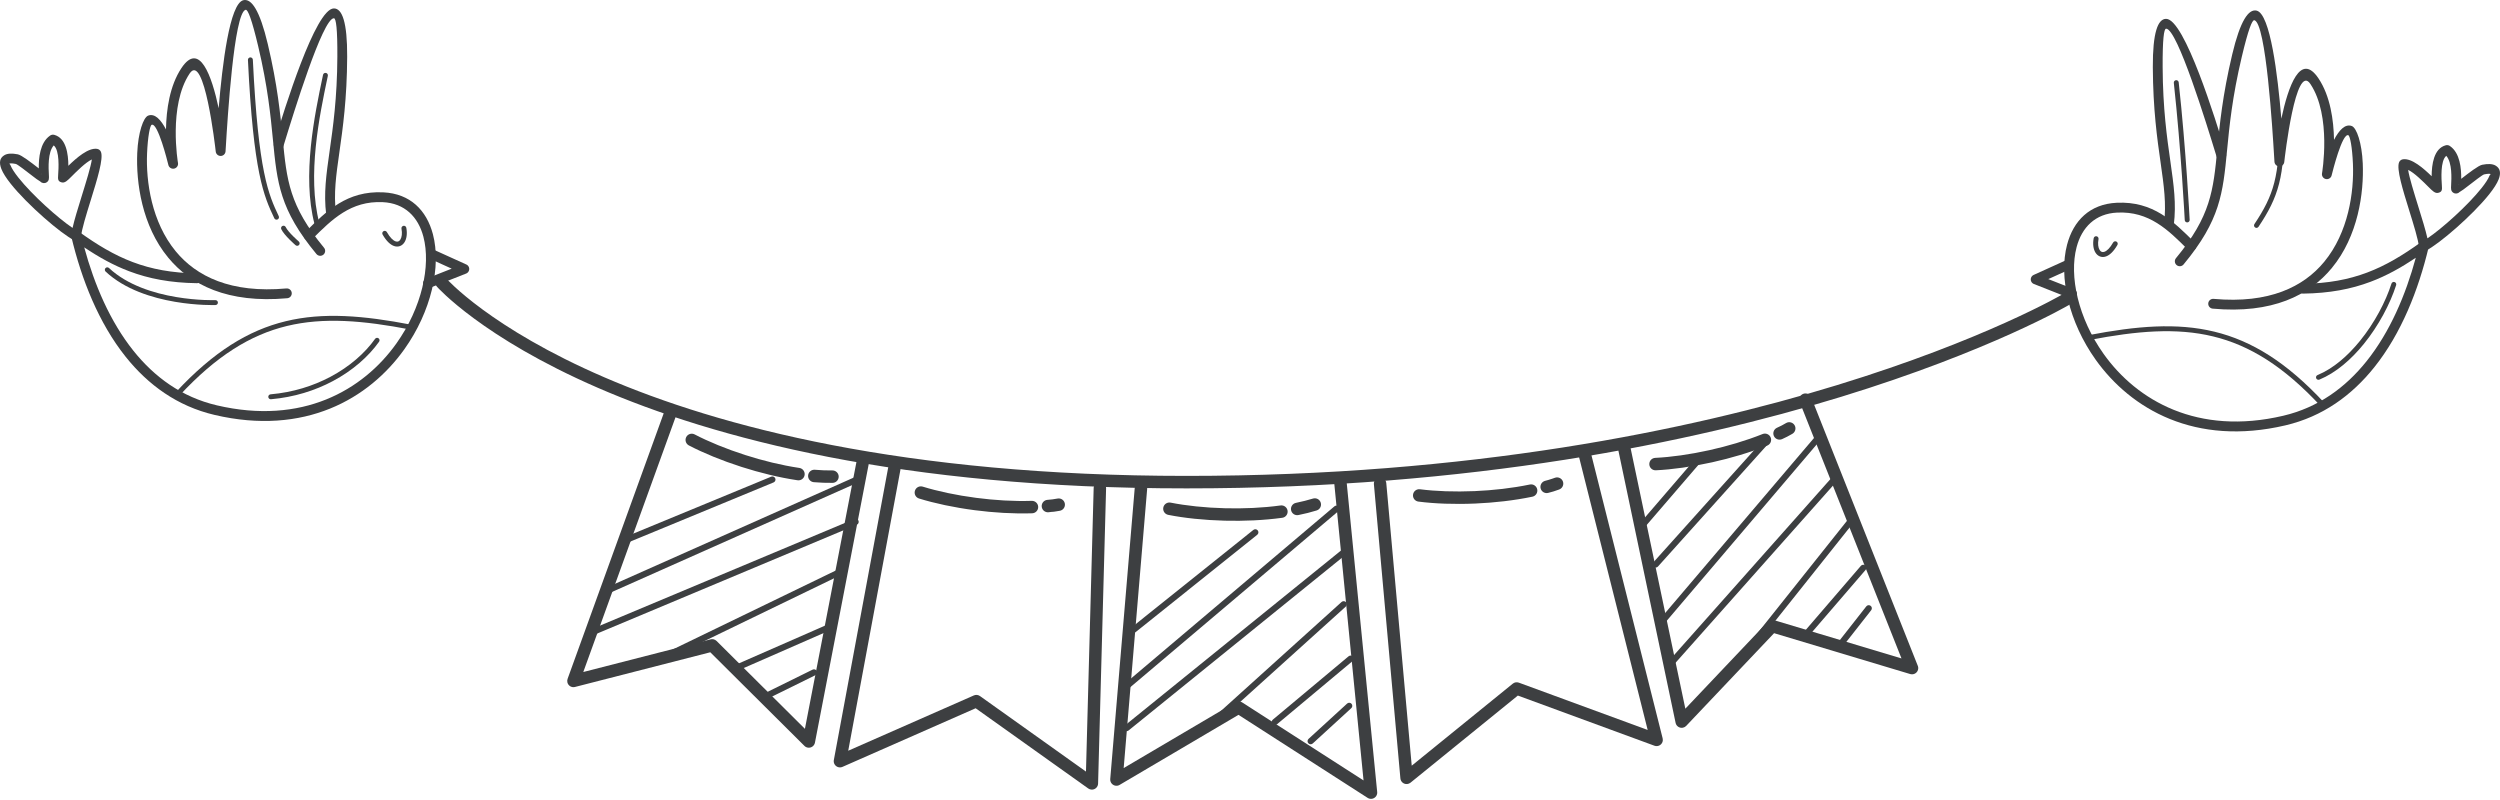 <svg width="959" height="307" viewBox="0 0 959 307" fill="none" xmlns="http://www.w3.org/2000/svg">
<path fill-rule="evenodd" clip-rule="evenodd" d="M943.385 70.878C942.981 70.65 942.623 70.442 943.128 70.755L943.218 70.816C943.283 70.849 943.338 70.872 943.385 70.878ZM927.759 79.563C929.117 83.937 930.457 88.252 931.166 91.429C936.737 87.697 946.629 78.827 951.947 72.125C953.403 70.288 954.479 68.661 954.963 67.424C955.144 66.968 955.504 66.84 955.399 66.78C955.079 66.601 954.283 66.623 952.911 66.898C952.321 67.017 949.054 69.547 946.551 71.489C945.423 72.364 944.406 73.151 943.517 73.644C942.913 74.295 941.916 74.449 941.133 73.963C940.126 73.335 940.173 72.44 940.253 70.999C940.39 68.482 940.723 62.424 938.392 59.776C936.05 61.682 936.535 68.8 936.699 71.145C936.804 72.681 936.862 73.61 935.343 73.959L935.213 73.99C934.07 74.219 933.061 73.207 931.589 71.733C929.54 69.684 926.115 66.252 923.764 65.167C924.153 67.946 925.976 73.811 927.759 79.563ZM927.882 94.603C927.656 91.954 925.92 86.364 924.153 80.67C921.717 72.823 919.22 64.78 920.294 62.239C920.558 61.606 921.13 61.196 921.764 61.104V61.1C925.142 60.608 929.654 64.559 932.781 67.603C932.793 63.129 933.591 56.941 938.211 55.722C938.799 55.565 939.399 55.711 939.849 56.055C943.685 58.735 944.173 64.632 944.121 68.612L944.247 68.503C947.048 66.333 950.701 63.498 952.171 63.205C954.5 62.737 956.155 62.872 957.247 63.487C959.144 64.554 959.412 66.415 958.479 68.8C957.851 70.406 956.58 72.357 954.902 74.474C948.511 82.532 935.589 93.688 930.596 96.142C929.661 96.599 928.531 96.21 928.075 95.277C927.967 95.06 927.907 94.831 927.889 94.603H927.882Z" fill="#3D3F41"/>
<path fill-rule="evenodd" clip-rule="evenodd" d="M837.616 101.442C836.952 102.245 835.759 102.359 834.956 101.693C834.153 101.028 834.039 99.838 834.703 99.033C848.07 82.878 849.017 73.127 850.556 57.203C851.453 47.914 852.549 36.59 856.269 20.916C859.361 7.887 862.558 3.342 865.648 4.075C870.909 5.324 873.733 28.836 875.12 45.527C877.768 33.107 882.46 19.709 889.392 30.1C893.925 36.894 895.193 46.104 895.33 53.641C897.211 50.046 899.567 47.344 902.175 48.355C904.01 49.066 906.021 54.818 906.354 62.693C906.596 68.368 906.146 75.328 904.395 82.375C902.63 89.48 899.536 96.693 894.493 102.807C885.871 113.268 871.645 120.471 848.793 118.397C847.757 118.306 846.992 117.388 847.086 116.353C847.178 115.315 848.095 114.552 849.133 114.646C870.502 116.583 883.679 109.997 891.583 100.413C896.225 94.78 899.084 88.091 900.73 81.476C902.39 74.8 902.813 68.21 902.587 62.84C902.316 56.474 901.484 52.131 900.818 51.874C898.464 50.964 894.748 65.921 894.437 67.187C894.247 68.192 893.287 68.863 892.272 68.695C891.245 68.525 890.551 67.55 890.721 66.523C890.732 66.46 894.5 44.556 886.258 32.198C880.625 23.758 876.455 60.243 876.252 62.064C876.189 62.984 875.462 63.744 874.515 63.818C873.473 63.898 872.565 63.122 872.482 62.082L872.354 60.026C871.755 50.12 869.263 8.818 864.775 7.756C863.916 7.55 862.413 11.418 859.95 21.789C856.272 37.29 855.193 48.424 854.312 57.556C852.699 74.21 851.712 84.406 837.616 101.442Z" fill="#3D3F41"/>
<path fill-rule="evenodd" clip-rule="evenodd" d="M833.873 86.252C833.746 87.288 832.802 88.026 831.766 87.901C830.73 87.773 829.992 86.831 830.12 85.796C831.064 78.216 830.075 71.27 828.813 62.417C827.502 53.214 825.903 41.99 825.824 25.809C825.759 12.418 827.766 7.243 830.905 7.23C838.017 7.196 850.012 46.319 853.547 57.858L853.889 58.974C854.196 59.97 853.636 61.026 852.639 61.33C851.643 61.639 850.587 61.08 850.283 60.082L849.938 58.966C846.589 48.037 835.229 10.979 830.918 10.999C830.073 11.002 829.54 15.12 829.594 25.796C829.67 41.655 831.254 52.771 832.554 61.887C833.856 71.028 834.876 78.203 833.873 86.252Z" fill="#3D3F41"/>
<path fill-rule="evenodd" clip-rule="evenodd" d="M891.54 154.442C891.893 154.824 891.876 155.419 891.493 155.775C891.113 156.131 890.513 156.109 890.16 155.728C876.03 140.529 862.976 132.449 848.936 129.048C834.873 125.643 819.746 126.914 801.52 130.424C801.006 130.522 800.511 130.187 800.415 129.675C800.316 129.162 800.65 128.668 801.164 128.569C819.636 125.012 834.999 123.733 849.379 127.216C863.788 130.704 877.14 138.952 891.54 154.442Z" fill="#3D3F41"/>
<path fill-rule="evenodd" clip-rule="evenodd" d="M792.223 99.97C793.171 99.541 794.29 99.966 794.719 100.914C795.146 101.867 794.724 102.986 793.773 103.413L785.73 107.06L795.513 110.912C796.486 111.292 796.965 112.388 796.587 113.359C796.207 114.33 795.113 114.809 794.14 114.431L780.231 108.952C779.773 108.782 779.381 108.438 779.167 107.957C778.739 107.006 779.162 105.887 780.113 105.46L792.223 99.97Z" fill="#3D3F41"/>
<path fill-rule="evenodd" clip-rule="evenodd" d="M803.135 91.379C803.234 90.867 803.724 90.529 804.238 90.626C804.746 90.722 805.086 91.214 804.992 91.726C804.652 93.52 804.86 94.995 805.417 95.894C805.638 96.25 805.909 96.498 806.209 96.614C806.498 96.728 806.849 96.728 807.24 96.592C808.225 96.25 809.395 95.142 810.598 93.033C810.855 92.579 811.433 92.42 811.885 92.675C812.336 92.932 812.495 93.509 812.238 93.963C810.784 96.511 809.243 97.889 807.853 98.373C807.019 98.664 806.229 98.646 805.527 98.373C804.831 98.102 804.251 97.592 803.813 96.892C803.023 95.619 802.708 93.659 803.135 91.379Z" fill="#3D3F41"/>
<path fill-rule="evenodd" clip-rule="evenodd" d="M883.479 112.632C882.439 112.646 881.585 111.811 881.573 110.771C881.56 109.731 882.392 108.876 883.435 108.865C893.083 108.728 900.916 107.239 908.057 104.545C915.218 101.843 921.721 97.914 928.674 92.919C929.52 92.31 930.696 92.502 931.305 93.348C931.638 93.809 931.73 94.371 931.609 94.883L931.614 94.885C927.737 111.153 921.171 127.887 910.75 140.912C902.189 151.614 891.048 159.795 876.696 163.165C842.104 171.285 817.435 156.972 803.893 137.977C798.735 130.735 795.191 122.8 793.339 115.165C791.464 107.451 791.305 100.01 792.934 93.847C795.359 84.655 801.638 78.272 811.978 77.78C825.918 77.118 833.766 84.939 841.811 92.954H841.817L841.891 93.028C842.629 93.766 842.629 94.966 841.891 95.702C841.153 96.442 839.954 96.442 839.213 95.702L839.142 95.63L839.144 95.626C831.699 88.205 824.43 80.963 812.155 81.549C803.723 81.95 798.587 87.216 796.585 94.809C795.117 100.373 795.276 107.167 797.001 114.277C798.748 121.464 802.09 128.943 806.967 135.787C819.735 153.699 843.054 167.18 875.84 159.484C889.289 156.328 899.752 148.634 907.81 138.565C916.797 127.33 922.826 113.118 926.692 98.887C920.989 102.708 915.428 105.798 909.385 108.077C901.853 110.919 893.611 112.489 883.479 112.632Z" fill="#3D3F41"/>
<path fill-rule="evenodd" clip-rule="evenodd" d="M874.198 46.865C874.186 46.346 874.6 45.914 875.119 45.905C875.641 45.894 876.07 46.31 876.081 46.829C876.314 57.288 875.784 64.473 874.247 70.478C872.697 76.518 870.153 81.321 866.363 86.999C866.075 87.433 865.491 87.549 865.057 87.259C864.625 86.968 864.509 86.382 864.797 85.95C868.473 80.442 870.938 75.802 872.419 70.01C873.911 64.187 874.428 57.151 874.198 46.865Z" fill="#3D3F41"/>
<path fill-rule="evenodd" clip-rule="evenodd" d="M917.368 108.798C917.527 108.301 918.059 108.028 918.553 108.187C919.05 108.346 919.321 108.878 919.164 109.373C916.86 116.541 912.48 124.885 906.77 131.928C901.914 137.925 896.075 142.992 889.719 145.623C889.238 145.82 888.685 145.59 888.489 145.109C888.292 144.628 888.522 144.077 889.001 143.878C895.043 141.379 900.63 136.511 905.307 130.737C910.864 123.881 915.128 115.764 917.368 108.798Z" fill="#3D3F41"/>
<path fill-rule="evenodd" clip-rule="evenodd" d="M833.876 31.794C833.82 31.274 834.196 30.809 834.715 30.756C835.231 30.7 835.697 31.075 835.753 31.594C838.551 57.254 839.949 84.25 839.952 84.328C839.979 84.847 839.578 85.292 839.057 85.317C838.538 85.344 838.095 84.943 838.068 84.424C838.064 84.346 836.67 57.418 833.876 31.794Z" fill="#3D3F41"/>
<path fill-rule="evenodd" clip-rule="evenodd" d="M167.625 109.992C166.737 109.019 166.803 107.514 167.773 106.627C168.743 105.737 170.251 105.802 171.141 106.775C171.34 106.991 238.175 182.555 455.131 182.555C672.511 182.555 791.084 112.975 791.429 112.776C792.569 112.119 794.026 112.513 794.682 113.654C795.339 114.794 794.945 116.253 793.804 116.907C793.452 117.109 673.763 187.343 455.131 187.343C236.074 187.343 167.827 110.213 167.625 109.992Z" fill="#3D3F41"/>
<path fill-rule="evenodd" clip-rule="evenodd" d="M435.373 186.127C435.478 184.812 436.637 183.832 437.953 183.939C439.271 184.046 440.248 185.203 440.139 186.521L431.043 294.629L473.934 269.355C474.734 268.886 475.697 268.937 476.427 269.404L523.053 299.375L511.822 185.442C511.693 184.131 512.651 182.961 513.964 182.833C515.275 182.704 516.442 183.664 516.573 184.975L528.279 303.72C528.356 304.267 528.245 304.841 527.924 305.344C527.214 306.453 525.735 306.776 524.624 306.064L475.082 274.214L429.642 300.992C429.199 301.301 428.655 301.461 428.076 301.415C426.761 301.308 425.778 300.151 425.888 298.835L435.373 186.127Z" fill="#3D3F41"/>
<path fill-rule="evenodd" clip-rule="evenodd" d="M527.026 185.726C526.912 184.413 527.882 183.258 529.193 183.144C530.506 183.032 531.663 184.002 531.778 185.313L541.538 293.712L580.301 262.255C580.977 261.704 581.864 261.587 582.628 261.866L632.051 280.013L605.297 173.634C604.976 172.353 605.756 171.057 607.035 170.736C608.317 170.415 609.618 171.195 609.936 172.474L637.789 283.218C637.903 283.672 637.891 284.163 637.716 284.64C637.264 285.878 635.89 286.515 634.65 286.06L582.253 266.817L541.068 300.238C540.711 300.527 540.264 300.717 539.77 300.758C538.457 300.873 537.302 299.903 537.188 298.592L527.026 185.726Z" fill="#3D3F41"/>
<path fill-rule="evenodd" clip-rule="evenodd" d="M328.566 177.048C328.812 175.752 330.067 174.904 331.363 175.149C332.656 175.397 333.507 176.649 333.257 177.948L312.613 284.881C312.365 286.177 311.111 287.028 309.817 286.78C309.292 286.678 308.84 286.415 308.504 286.048L272.469 250.21L220.559 263.522C219.282 263.848 217.986 263.077 217.658 261.801C217.539 261.322 217.57 260.836 217.731 260.4L255.086 157.19C255.538 155.95 256.907 155.31 258.148 155.76C259.388 156.208 260.025 157.577 259.577 158.817L223.749 257.784L272.469 245.289C273.291 245.031 274.225 245.225 274.879 245.872L308.767 279.578L328.566 177.048Z" fill="#3D3F41"/>
<path fill-rule="evenodd" clip-rule="evenodd" d="M419.529 187.18C419.561 185.865 420.653 184.822 421.971 184.853C423.286 184.883 424.329 185.977 424.298 187.292L421.227 300.574C421.195 301.892 420.103 302.932 418.785 302.903C418.289 302.891 417.835 302.728 417.46 302.461L374.259 271.685L323.171 294.174C321.965 294.704 320.552 294.157 320.02 292.949C319.798 292.445 319.764 291.903 319.888 291.407L340.724 179.268C340.96 177.97 342.205 177.111 343.501 177.35C344.799 177.588 345.655 178.831 345.417 180.126L325.381 287.979L373.574 266.764C374.318 266.44 375.21 266.504 375.92 267.009L416.58 295.976L419.529 187.18Z" fill="#3D3F41"/>
<path fill-rule="evenodd" clip-rule="evenodd" d="M620.545 171.572C620.273 170.281 621.104 169.017 622.395 168.747C623.686 168.477 624.951 169.309 625.221 170.597L646.496 271.855L678.087 238.529C678.728 237.855 679.665 237.639 680.499 237.887L729.411 252.571L690.353 154.185C689.87 152.962 690.468 151.576 691.691 151.089C692.914 150.605 694.3 151.201 694.784 152.427L735.601 255.241C735.852 255.759 735.918 256.367 735.74 256.962C735.363 258.227 734.033 258.946 732.766 258.569L680.538 242.886L646.825 278.449C646.504 278.79 646.078 279.038 645.582 279.142C644.291 279.41 643.027 278.581 642.759 277.29L620.545 171.572Z" fill="#3D3F41"/>
<path fill-rule="evenodd" clip-rule="evenodd" d="M312.178 184.965C310.86 184.856 309.88 183.701 309.992 182.383C310.099 181.068 311.254 180.088 312.572 180.197C313.841 180.302 315.003 180.377 316.037 180.416C317.167 180.46 318.259 180.474 319.31 180.457C320.627 180.443 321.707 181.498 321.724 182.814C321.739 184.131 320.686 185.211 319.368 185.226C318.208 185.243 317.041 185.23 315.869 185.184C314.558 185.136 313.33 185.063 312.178 184.965ZM264.255 170.867C263.086 170.257 262.636 168.815 263.244 167.651C263.854 166.483 265.294 166.031 266.461 166.639C271.793 169.421 278.584 172.217 285.913 174.563C292.614 176.71 299.76 178.476 306.632 179.499C307.937 179.691 308.842 180.907 308.652 182.213C308.46 183.519 307.247 184.423 305.939 184.231C298.829 183.173 291.418 181.34 284.454 179.108C276.887 176.684 269.831 173.776 264.255 170.867Z" fill="#3D3F41"/>
<path fill-rule="evenodd" clip-rule="evenodd" d="M402.224 196.5C400.914 196.634 399.739 195.678 399.605 194.368C399.472 193.057 400.425 191.883 401.738 191.749L403.698 191.559L405.76 191.229C407.061 191.029 408.279 191.919 408.481 193.22C408.682 194.523 407.79 195.742 406.489 195.943L404.952 196.191C404.678 196.235 404.554 196.257 404.315 196.291C403.742 196.291 402.781 196.444 402.224 196.5ZM352.546 191.231C351.284 190.842 350.574 189.51 350.966 188.248C351.352 186.988 352.687 186.281 353.947 186.67C359.709 188.452 366.894 189.989 374.51 190.981C381.508 191.895 388.858 192.35 395.788 192.128C397.103 192.087 398.205 193.12 398.249 194.438C398.29 195.754 397.254 196.855 395.939 196.897C388.742 197.128 381.126 196.656 373.892 195.712C365.997 194.681 358.537 193.089 352.546 191.231Z" fill="#3D3F41"/>
<path fill-rule="evenodd" clip-rule="evenodd" d="M593.944 189.06C592.675 189.417 591.357 188.678 591 187.406C590.642 186.137 591.386 184.817 592.655 184.462L594.136 184.053V184.046C594.948 183.822 595.722 183.533 596.522 183.256C597.774 182.83 599.128 183.501 599.554 184.751C599.977 186.001 599.303 187.358 598.058 187.783L595.972 188.496C595.722 188.574 595.607 188.605 595.388 188.663L595.386 188.656L593.944 189.06ZM544.103 192.41C542.797 192.248 541.868 191.054 542.036 189.748C542.202 188.442 543.393 187.516 544.699 187.681C550.67 188.447 558.011 188.722 565.695 188.391C572.741 188.087 580.058 187.273 586.851 185.858C588.145 185.59 589.409 186.419 589.677 187.71C589.947 189.001 589.118 190.266 587.826 190.533C580.78 192 573.196 192.846 565.902 193.159C557.963 193.502 550.34 193.213 544.103 192.41Z" fill="#3D3F41"/>
<path fill-rule="evenodd" clip-rule="evenodd" d="M498.065 197.575C496.774 197.833 495.517 196.996 495.259 195.705C495.001 194.414 495.84 193.157 497.129 192.899C498.189 192.685 499.319 192.425 500.516 192.124C501.629 191.844 502.677 191.552 503.657 191.251C504.914 190.864 506.252 191.572 506.636 192.831C507.025 194.093 506.317 195.428 505.058 195.815C503.92 196.167 502.792 196.483 501.673 196.763C500.594 197.035 499.385 197.308 498.065 197.575ZM448.134 197.502C446.835 197.249 445.989 195.995 446.242 194.696C446.495 193.4 447.749 192.554 449.05 192.807C454.983 193.989 462.29 194.771 469.942 194.966C476.993 195.148 484.351 194.837 491.235 193.891C492.54 193.719 493.744 194.635 493.919 195.941C494.094 197.247 493.177 198.448 491.872 198.625C484.747 199.6 477.127 199.921 469.83 199.737C461.85 199.532 454.264 198.723 448.134 197.502Z" fill="#3D3F41"/>
<path fill-rule="evenodd" clip-rule="evenodd" d="M683.676 168.414C682.487 168.985 681.06 168.489 680.486 167.303C679.915 166.114 680.413 164.686 681.6 164.113L683.382 163.259L683.808 163.028C684.044 162.89 684.411 162.683 685.201 162.248C686.356 161.615 687.81 162.036 688.445 163.193C689.079 164.351 688.656 165.802 687.501 166.44L685.568 167.505L683.676 168.414ZM635.173 180.404C633.855 180.467 632.736 179.448 632.675 178.133C632.615 176.815 633.633 175.696 634.949 175.636C640.974 175.351 648.249 174.342 655.743 172.679C662.62 171.154 669.681 169.078 676.131 166.498C677.354 166.007 678.745 166.602 679.234 167.826C679.725 169.051 679.132 170.439 677.909 170.931C671.229 173.6 663.908 175.755 656.772 177.338C648.998 179.062 641.441 180.107 635.173 180.404Z" fill="#3D3F41"/>
<path fill-rule="evenodd" clip-rule="evenodd" d="M241.509 207.863C240.901 208.113 240.203 207.822 239.953 207.214C239.702 206.603 239.994 205.908 240.602 205.655L295.836 182.852C296.446 182.604 297.142 182.894 297.392 183.504C297.643 184.114 297.353 184.812 296.743 185.06L241.509 207.863Z" fill="#3D3F41"/>
<path fill-rule="evenodd" clip-rule="evenodd" d="M328.233 182.869C328.834 182.599 329.539 182.872 329.807 183.472C330.076 184.073 329.807 184.778 329.204 185.048L232.422 228.117C231.822 228.385 231.116 228.117 230.846 227.514C230.579 226.914 230.849 226.209 231.447 225.939L328.233 182.869Z" fill="#3D3F41"/>
<path fill-rule="evenodd" clip-rule="evenodd" d="M228.34 243.334C227.729 243.587 227.031 243.297 226.776 242.689C226.526 242.079 226.815 241.379 227.423 241.128L327.754 199.071C328.362 198.815 329.063 199.105 329.315 199.715C329.568 200.325 329.279 201.023 328.671 201.276L228.34 243.334Z" fill="#3D3F41"/>
<path fill-rule="evenodd" clip-rule="evenodd" d="M257.788 251.919C257.194 252.206 256.482 251.956 256.195 251.363C255.91 250.769 256.159 250.054 256.752 249.77L320.596 218.858C321.192 218.574 321.904 218.822 322.193 219.415C322.48 220.008 322.23 220.723 321.637 221.01L257.788 251.919Z" fill="#3D3F41"/>
<path fill-rule="evenodd" clip-rule="evenodd" d="M283.591 257.006C282.988 257.268 282.285 256.991 282.02 256.388C281.757 255.783 282.032 255.08 282.638 254.817L317.345 239.613C317.95 239.353 318.655 239.628 318.918 240.233C319.181 240.836 318.904 241.539 318.298 241.804L283.591 257.006Z" fill="#3D3F41"/>
<path fill-rule="evenodd" clip-rule="evenodd" d="M294.788 267.878C294.197 268.169 293.48 267.926 293.19 267.335C292.899 266.744 293.139 266.027 293.735 265.735L311.721 256.868C312.309 256.576 313.027 256.819 313.319 257.41C313.61 258.001 313.37 258.716 312.779 259.01L294.788 267.878Z" fill="#3D3F41"/>
<path fill-rule="evenodd" clip-rule="evenodd" d="M435.633 242.478C435.118 242.889 434.369 242.804 433.958 242.293C433.549 241.777 433.632 241.029 434.145 240.618L480.794 203.274C481.309 202.866 482.058 202.949 482.469 203.462C482.88 203.975 482.795 204.724 482.282 205.135L435.633 242.478Z" fill="#3D3F41"/>
<path fill-rule="evenodd" clip-rule="evenodd" d="M511.902 194.222C512.403 193.797 513.16 193.86 513.585 194.363C514.011 194.866 513.947 195.62 513.444 196.046L432.572 264.468C432.069 264.894 431.317 264.833 430.889 264.33C430.464 263.827 430.527 263.07 431.028 262.645L511.902 194.222Z" fill="#3D3F41"/>
<path fill-rule="evenodd" clip-rule="evenodd" d="M432.915 280.212C432.404 280.628 431.65 280.55 431.237 280.037C430.819 279.527 430.899 278.775 431.41 278.359L515.97 209.917C516.483 209.502 517.235 209.579 517.648 210.09C518.064 210.601 517.986 211.354 517.475 211.768L432.915 280.212Z" fill="#3D3F41"/>
<path fill-rule="evenodd" clip-rule="evenodd" d="M463.586 280.225C463.097 280.665 462.338 280.626 461.901 280.135C461.458 279.646 461.497 278.887 461.988 278.447L514.638 230.911C515.129 230.471 515.885 230.51 516.325 230.999C516.768 231.492 516.729 232.246 516.238 232.689L463.586 280.225Z" fill="#3D3F41"/>
<path fill-rule="evenodd" clip-rule="evenodd" d="M489.783 277.888C489.275 278.311 488.524 278.245 488.098 277.739C487.677 277.234 487.743 276.48 488.251 276.057L517.322 251.751C517.828 251.326 518.582 251.396 519.005 251.902C519.428 252.408 519.362 253.159 518.857 253.585L489.783 277.888Z" fill="#3D3F41"/>
<path fill-rule="evenodd" clip-rule="evenodd" d="M503.57 285.195C503.086 285.637 502.332 285.606 501.887 285.117C501.442 284.633 501.476 283.879 501.96 283.434L516.751 269.891C517.235 269.446 517.991 269.48 518.436 269.964C518.878 270.447 518.847 271.204 518.36 271.646L503.57 285.195Z" fill="#3D3F41"/>
<path fill-rule="evenodd" clip-rule="evenodd" d="M635.987 217.329C635.545 217.82 634.788 217.859 634.297 217.418C633.808 216.976 633.767 216.22 634.21 215.731L676.664 168.462C677.106 167.971 677.863 167.932 678.354 168.375C678.843 168.815 678.884 169.571 678.441 170.062L635.987 217.329Z" fill="#3D3F41"/>
<path fill-rule="evenodd" clip-rule="evenodd" d="M696.537 167.206C696.965 166.702 697.716 166.639 698.219 167.065C698.723 167.49 698.786 168.244 698.36 168.747L639.014 238.544C638.591 239.047 637.838 239.108 637.332 238.682C636.831 238.257 636.768 237.503 637.191 237.002L696.537 167.206Z" fill="#3D3F41"/>
<path fill-rule="evenodd" clip-rule="evenodd" d="M642.54 254.468C642.098 254.961 641.344 255.005 640.85 254.567C640.357 254.127 640.316 253.373 640.753 252.88L703.241 182.548C703.678 182.055 704.434 182.011 704.928 182.449C705.422 182.886 705.465 183.642 705.025 184.138L642.54 254.468Z" fill="#3D3F41"/>
<path fill-rule="evenodd" clip-rule="evenodd" d="M672.263 249.126C671.852 249.641 671.101 249.726 670.585 249.315C670.07 248.907 669.985 248.153 670.395 247.637L708.609 199.649C709.018 199.131 709.771 199.046 710.287 199.455C710.802 199.868 710.887 200.619 710.479 201.135L672.263 249.126Z" fill="#3D3F41"/>
<path fill-rule="evenodd" clip-rule="evenodd" d="M694.28 243.438C693.852 243.939 693.099 243.997 692.6 243.569C692.099 243.141 692.038 242.388 692.466 241.887L713.842 217.047C714.272 216.546 715.024 216.487 715.524 216.915C716.025 217.343 716.084 218.097 715.656 218.598L694.28 243.438Z" fill="#3D3F41"/>
<path fill-rule="evenodd" clip-rule="evenodd" d="M707.082 247.723C706.676 248.243 705.922 248.333 705.402 247.924C704.884 247.516 704.794 246.765 705.203 246.247L715.909 232.601C716.315 232.083 717.068 231.993 717.589 232.402C718.107 232.81 718.197 233.559 717.788 234.079L707.082 247.723Z" fill="#3D3F41"/>
<path fill-rule="evenodd" clip-rule="evenodd" d="M629.928 203.408C629.5 203.909 628.746 203.968 628.245 203.54C627.744 203.112 627.684 202.355 628.114 201.857L649.489 177.014C649.917 176.516 650.669 176.455 651.17 176.885C651.675 177.311 651.731 178.067 651.301 178.568L629.928 203.408Z" fill="#3D3F41"/>
<path fill-rule="evenodd" clip-rule="evenodd" d="M15.87 66.757L15.783 66.815C15.717 66.851 15.661 66.869 15.617 66.878C16.019 66.65 16.38 66.439 15.87 66.757ZM34.847 76.67C33.079 82.363 31.347 87.954 31.118 90.603H31.111C31.093 90.831 31.032 91.059 30.927 91.276C30.469 92.211 29.341 92.598 28.406 92.142C23.412 89.688 10.492 78.531 4.099 70.473C2.42 68.357 1.147 66.404 0.521 64.8C-0.413 62.417 -0.143 60.554 1.755 59.486C2.845 58.874 4.501 58.737 6.83 59.202C8.298 59.498 11.955 62.332 14.756 64.504L14.879 64.612C14.828 60.636 15.315 54.737 19.153 52.055C19.602 51.708 20.198 51.567 20.788 51.721C25.41 52.943 26.208 59.126 26.219 63.601C29.346 60.556 33.862 56.605 37.245 57.099V57.104C37.875 57.198 38.443 57.607 38.709 58.238C39.78 60.78 37.282 68.82 34.847 76.67ZM27.834 87.428C28.544 84.254 29.883 79.938 31.242 75.56C33.026 69.809 34.847 63.943 35.235 61.164C32.889 62.249 29.459 65.681 27.412 67.735C25.939 69.209 24.932 70.22 23.788 69.99L23.607 69.945C22.16 69.581 22.2 68.659 22.304 67.144C22.464 64.8 22.951 57.683 20.611 55.777C18.28 58.424 18.608 64.475 18.748 66.999C18.826 68.44 18.881 69.334 17.867 69.963C17.085 70.448 16.084 70.294 15.481 69.641C14.593 69.149 13.576 68.361 12.449 67.489C9.945 65.549 6.681 63.019 6.09 62.898C4.717 62.623 3.922 62.603 3.601 62.782C3.496 62.84 3.859 62.968 4.038 63.424C4.52 64.659 5.598 66.29 7.053 68.124C12.37 74.826 22.263 83.697 27.834 87.428Z" fill="#3D3F41"/>
<path fill-rule="evenodd" clip-rule="evenodd" d="M124.297 95.035C124.963 95.838 124.849 97.03 124.046 97.695C123.242 98.359 122.051 98.247 121.385 97.442C107.287 80.406 106.301 70.209 104.691 53.556C103.807 44.424 102.729 33.288 99.053 17.789C96.59 7.418 95.083 3.55 94.225 3.755C89.737 4.82 87.244 46.12 86.646 56.028L86.519 58.082C86.436 59.122 85.527 59.901 84.487 59.818C83.542 59.744 82.811 58.986 82.748 58.064C82.546 56.245 78.374 19.758 72.742 28.201C64.5 40.554 68.268 62.46 68.278 62.523C68.45 63.552 67.754 64.525 66.726 64.695C65.713 64.863 64.755 64.191 64.56 63.189C64.25 61.919 60.537 46.963 58.186 47.874C57.512 48.133 56.687 52.473 56.414 58.838C56.185 64.212 56.61 70.798 58.268 77.473C59.914 84.088 62.774 90.778 67.416 96.408C75.316 105.994 88.496 112.583 109.869 110.646C110.904 110.552 111.819 111.317 111.914 112.352C112.008 113.388 111.244 114.305 110.207 114.399C87.353 116.473 73.129 109.267 64.503 98.802C59.461 92.686 56.37 85.478 54.605 78.375C52.853 71.328 52.404 64.368 52.645 58.69C52.98 50.818 54.989 45.066 56.825 44.355C59.433 43.346 61.788 46.046 63.671 49.643C63.804 42.104 65.078 32.894 69.609 26.1C76.544 15.706 81.234 29.107 83.88 41.527C85.268 24.836 88.09 1.321 93.353 0.075C96.445 -0.658 99.638 3.89 102.729 16.919C106.449 32.592 107.547 43.914 108.445 53.203C109.985 69.127 110.929 78.878 124.297 95.035Z" fill="#3D3F41"/>
<path fill-rule="evenodd" clip-rule="evenodd" d="M128.88 81.796C129.01 82.831 128.27 83.773 127.233 83.898C126.198 84.026 125.254 83.288 125.127 82.252C124.124 74.203 125.146 67.028 126.447 57.887C127.746 48.771 129.33 37.657 129.406 21.796C129.46 11.12 128.927 7.002 128.082 6.997C123.768 6.977 112.408 44.042 109.061 54.968L108.718 56.082C108.413 57.078 107.354 57.639 106.359 57.333C105.364 57.026 104.805 55.97 105.111 54.975L105.453 53.858C108.989 42.324 120.982 3.196 128.097 3.23C131.236 3.245 133.241 8.418 133.176 21.811C133.097 37.992 131.498 49.216 130.187 58.42C128.925 67.268 127.936 74.216 128.88 81.796Z" fill="#3D3F41"/>
<path fill-rule="evenodd" clip-rule="evenodd" d="M68.843 151.728C68.487 152.111 67.891 152.131 67.508 151.775C67.128 151.422 67.106 150.824 67.46 150.442C81.861 134.954 95.214 126.704 109.62 123.216C124 119.733 139.366 121.012 157.836 124.569C158.35 124.668 158.684 125.162 158.587 125.674C158.487 126.187 157.994 126.522 157.482 126.424C139.254 122.914 124.127 121.643 110.062 125.048C96.025 128.449 82.971 136.529 68.843 151.728Z" fill="#3D3F41"/>
<path fill-rule="evenodd" clip-rule="evenodd" d="M165.227 99.411C164.276 98.983 163.853 97.865 164.281 96.914C164.71 95.963 165.829 95.54 166.777 95.968L178.889 101.46C179.838 101.889 180.263 103.006 179.831 103.956C179.618 104.435 179.225 104.782 178.768 104.952L164.86 110.431C163.887 110.811 162.791 110.33 162.415 109.359C162.035 108.388 162.513 107.292 163.487 106.914L173.27 103.059L165.227 99.411Z" fill="#3D3F41"/>
<path fill-rule="evenodd" clip-rule="evenodd" d="M154.008 87.726C153.914 87.214 154.252 86.724 154.764 86.625C155.276 86.529 155.771 86.867 155.865 87.379C156.294 89.659 155.977 91.621 155.187 92.891C154.751 93.592 154.167 94.104 153.471 94.373C152.773 94.645 151.981 94.663 151.147 94.373C149.757 93.891 148.216 92.511 146.762 89.963C146.505 89.509 146.663 88.934 147.115 88.677C147.569 88.419 148.147 88.578 148.404 89.032C149.608 91.144 150.773 92.247 151.76 92.592C152.151 92.728 152.502 92.728 152.793 92.614C153.093 92.498 153.361 92.249 153.583 91.894C154.142 90.994 154.348 89.522 154.008 87.726Z" fill="#3D3F41"/>
<path fill-rule="evenodd" clip-rule="evenodd" d="M75.565 104.865C76.605 104.876 77.439 105.73 77.427 106.771C77.416 107.811 76.561 108.643 75.521 108.632C65.391 108.491 57.148 106.918 49.615 104.077C43.572 101.798 38.01 98.708 32.308 94.887C36.177 109.115 42.205 123.33 51.193 134.565C59.25 144.632 69.71 152.328 83.159 155.482C115.947 163.18 139.265 149.699 152.033 131.786C156.909 124.943 160.252 117.462 161.999 110.276C163.724 103.167 163.883 96.373 162.415 90.809C160.413 83.216 155.276 77.95 146.845 77.547C134.567 76.963 127.301 84.207 119.853 91.628L119.779 91.704C119.04 92.437 117.846 92.435 117.111 91.697C116.377 90.959 116.38 89.764 117.118 89.028L117.195 88.954C125.236 80.936 133.084 73.115 147.021 73.782C157.361 74.272 163.641 80.654 166.066 89.847C167.695 96.01 167.536 103.451 165.663 111.164C163.809 118.8 160.267 126.735 155.109 133.977C141.565 152.974 116.897 167.285 82.303 159.164C67.951 155.795 56.812 147.614 48.25 136.914C37.831 123.887 31.264 107.153 27.386 90.885L27.393 90.883C27.27 90.368 27.362 89.809 27.697 89.348C28.304 88.502 29.483 88.31 30.327 88.918C37.281 93.914 43.782 97.845 50.946 100.545C58.086 103.238 65.918 104.728 75.565 104.865Z" fill="#3D3F41"/>
<path fill-rule="evenodd" clip-rule="evenodd" d="M95.109 22.997C95.085 22.478 95.487 22.035 96.007 22.011C96.528 21.986 96.968 22.389 96.993 22.91C98.041 44.538 99.549 57.489 101.288 66.069C103.011 74.572 104.969 78.778 106.929 82.925C107.152 83.395 106.949 83.959 106.479 84.18C106.007 84.404 105.446 84.2 105.223 83.728C103.219 79.487 101.213 75.183 99.439 66.438C97.683 57.767 96.16 44.724 95.109 22.997Z" fill="#3D3F41"/>
<path fill-rule="evenodd" clip-rule="evenodd" d="M107.903 87.925C107.68 87.455 107.881 86.892 108.353 86.67C108.825 86.446 109.386 86.65 109.609 87.122C110.57 89.149 114.61 92.632 114.621 92.641C115.012 92.983 115.051 93.581 114.71 93.97C114.368 94.364 113.771 94.402 113.38 94.059C113.366 94.048 109.039 90.323 107.903 87.925Z" fill="#3D3F41"/>
<path fill-rule="evenodd" clip-rule="evenodd" d="M143.885 129.981C144.187 129.558 144.775 129.458 145.2 129.76C145.623 130.062 145.722 130.652 145.422 131.075C141.393 136.744 135.308 142.138 127.661 146.2C120.876 149.807 112.853 152.37 103.942 153.151C103.423 153.194 102.963 152.809 102.917 152.29C102.874 151.769 103.258 151.31 103.778 151.265C112.421 150.509 120.201 148.026 126.777 144.531C134.156 140.607 140.019 135.42 143.885 129.981Z" fill="#3D3F41"/>
<path fill-rule="evenodd" clip-rule="evenodd" d="M123.915 28.702C124.022 28.192 124.52 27.865 125.031 27.97C125.542 28.075 125.867 28.576 125.762 29.086L125.621 29.76C122.593 44.187 117.725 67.388 122.488 85.536C122.619 86.039 122.318 86.556 121.812 86.686C121.308 86.816 120.793 86.513 120.662 86.008C115.787 67.435 120.711 43.968 123.775 29.377L123.915 28.702Z" fill="#3D3F41"/>
<path fill-rule="evenodd" clip-rule="evenodd" d="M40.511 104.173C40.132 103.818 40.112 103.222 40.468 102.842C40.822 102.464 41.418 102.444 41.798 102.8C55.962 116.048 82.546 115.131 82.621 115.131C83.141 115.117 83.576 115.527 83.59 116.048C83.602 116.567 83.194 117.001 82.671 117.014C82.594 117.017 55.252 117.961 40.511 104.173Z" fill="#3D3F41"/>
</svg>
